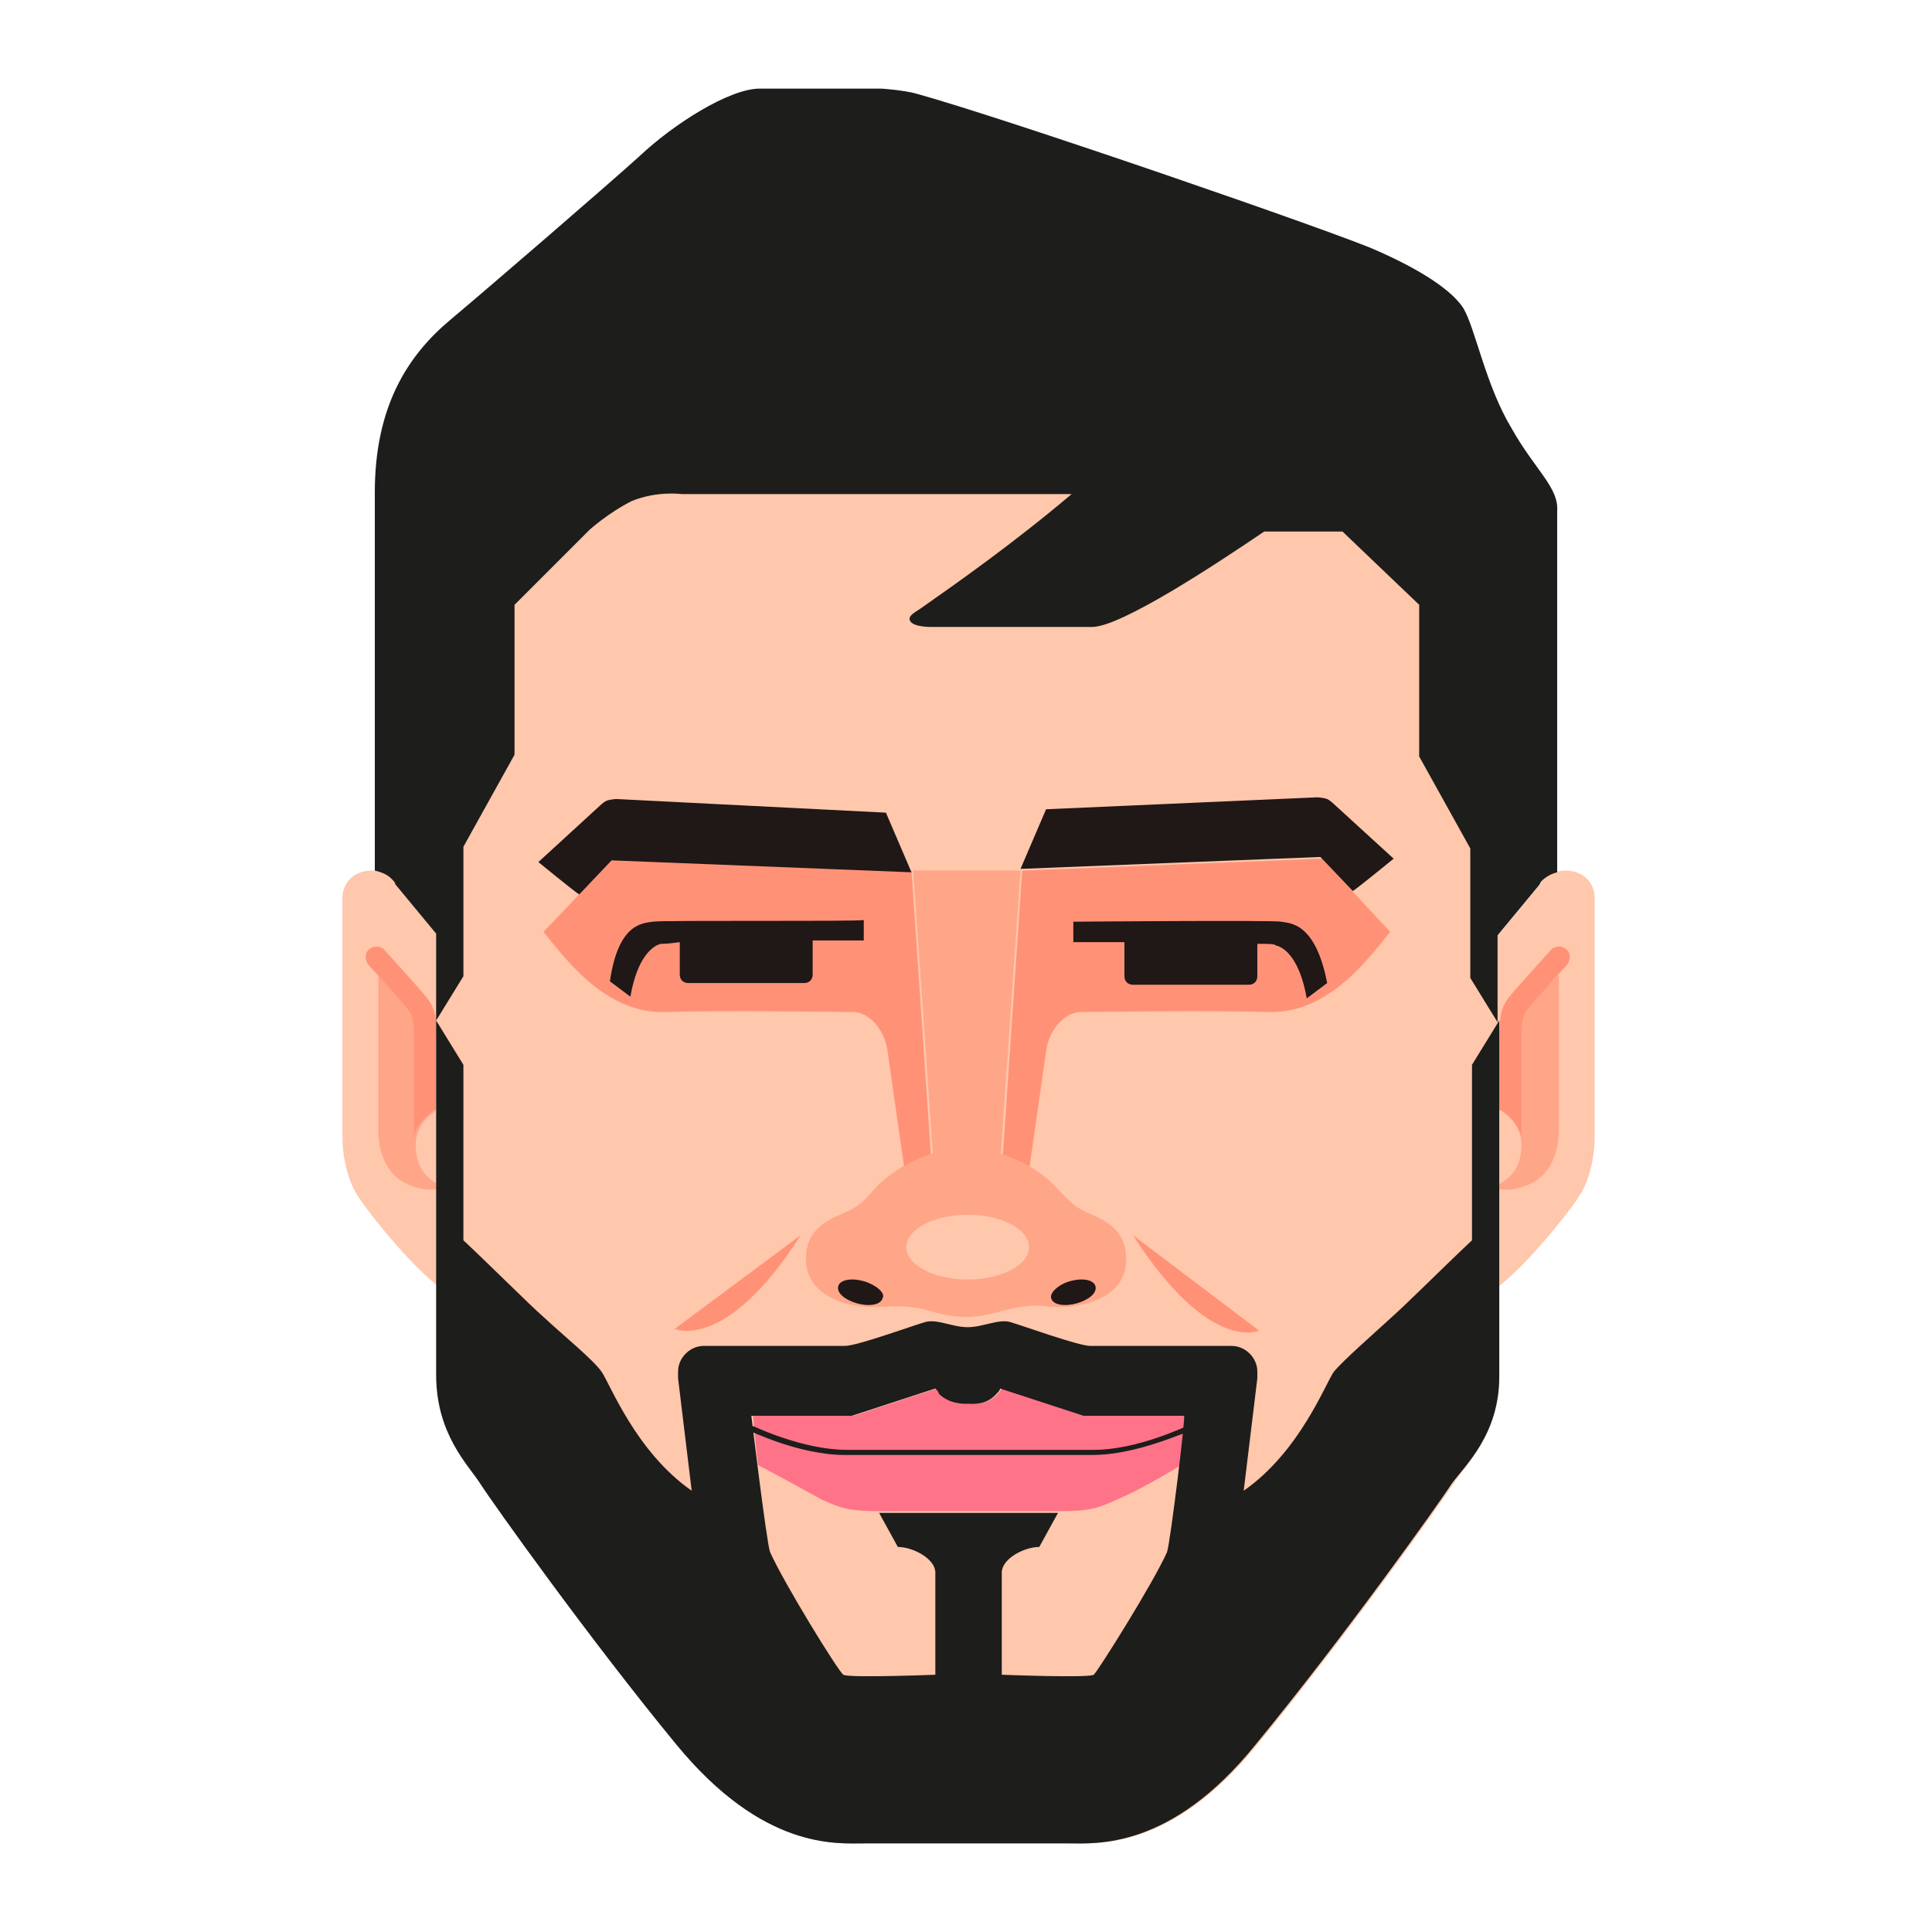 <?xml version="1.0" encoding="utf-8"?>
<!-- Generator: Adobe Illustrator 21.1.0, SVG Export Plug-In . SVG Version: 6.00 Build 0)  -->
<svg version="1.1" id="Capa_1" xmlns="http://www.w3.org/2000/svg" xmlns:xlink="http://www.w3.org/1999/xlink" x="0px" y="0px"
	 viewBox="0 0 113.4 113.4" style="enable-background:new 0 0 113.4 113.4;" xml:space="preserve">
<style type="text/css">
	.st0{fill:#FFC7AC;}
	.st1{fill:#FFA688;}
	.st2{fill:#FF9276;}
	.st3{fill:#201717;}
	.st4{fill:#FF7389;}
	.st5{fill:#1D1D1B;}
</style>
<g id="Tito">
	<path class="st0" d="M25.7,27.6v34.3h0v9.4c0,0,0,3.6,0,6.8v2.6c0,3.5,1.9,5.3,2.6,6.4c0.7,1.1,6.4,9.1,11.5,15.3s9.4,5.8,11,5.8
		c1.6,0,6,0,6,0s4.4,0,6,0c1.6,0,6,0.4,11-5.8c5.1-6.2,10.8-14.2,11.5-15.3C86,86,88,84.2,88,80.8v-2.6c0-3.2,0-6.8,0-6.8V27.6H25.7
		z"/>
	<g id="Oreja_izq_1_">
		<polygon class="st1" points="27,70.1 21.9,70.1 21.9,56.8 25.6,56.8 25.6,69.1 		"/>
		<path class="st0" d="M27.4,64.6c-0.2,0-0.4,0-0.6,0.1c0,0,0,0,0,0c-1.3,0.3-2.4,1.2-2.4,2.5c0,1.5,0.8,2.1,1.7,2.5
			c-0.3,0.1-1.1,0.3-2.2-0.2c-1.3-0.6-1.7-2-1.7-3.2c0-1.2,0-9.1,0-9.1l3.5,3.5v-5.9l-2.4-2.9c-0.1-0.1-0.1-0.2-0.2-0.3
			c-0.3-0.3-0.8-0.5-1.3-0.5c-1,0-1.7,0.7-1.7,1.6c0,0,0,13.9,0,14.1c0,0.1,0,2,0.9,3.4c0.7,1.1,3.6,4.7,5.3,5.7
			c0,0,0.3,0.3,0.9,0.3c0.5,0,1-0.2,1.2-0.6V64.8C28,64.7,27.7,64.6,27.4,64.6z"/>
		<path class="st2" d="M25,58.5c-0.4-0.5-2.3-2.6-2.4-2.7c-0.2-0.3-0.7-0.3-0.9-0.1c-0.3,0.2-0.3,0.6-0.1,0.9c0,0,2,2.2,2.3,2.6
			c0.3,0.3,0.4,0.7,0.4,1.9v5.5c0,0.1,0,0.1,0,0.2c0.1-0.7,0.6-1.3,1.3-1.7v-4C25.7,59.7,25.5,59.1,25,58.5z"/>
	</g>
	<g id="Oreja_der_2_">
		<polygon class="st1" points="86.7,70.1 91.8,70.1 91.8,56.8 88,56.8 88,69.1 		"/>
		<path class="st0" d="M86.3,64.6c0.2,0,0.4,0,0.6,0.1c0,0,0,0,0,0c1.3,0.3,2.4,1.2,2.4,2.5c0,1.5-0.8,2.1-1.7,2.5
			c0.3,0.1,1.1,0.3,2.2-0.2c1.3-0.6,1.7-2,1.7-3.2s0-9.1,0-9.1L88,60.7v-5.9l2.4-2.9c0.1-0.1,0.1-0.2,0.2-0.3
			c0.3-0.3,0.8-0.5,1.3-0.5c1,0,1.7,0.7,1.7,1.6c0,0,0,13.8,0,14.1c0,0.1,0,2-0.9,3.4c-0.7,1.1-3.6,4.7-5.3,5.7c0,0-0.3,0.3-0.9,0.3
			c-0.5,0-1-0.2-1.2-0.6V64.8C85.6,64.7,85.9,64.6,86.3,64.6z"/>
		<path class="st2" d="M88.6,58.5c0.4-0.5,2.3-2.6,2.4-2.7c0.2-0.3,0.7-0.3,0.9-0.1c0.3,0.2,0.3,0.6,0.1,0.9c0,0-2,2.2-2.3,2.6
			c-0.3,0.3-0.4,0.7-0.4,1.9v5.5c0,0.1,0,0.1,0,0.2c-0.1-0.7-0.6-1.3-1.3-1.7v-4C88,59.7,88.1,59.1,88.6,58.5z"/>
	</g>
	<g id="ojos">
		<path class="st2" d="M77.6,50.4l-17.6,0.7l-1.2,17.6h1.6c0,0,0.8-5.6,1-7c0.2-1.5,1.3-2.3,2-2.3s7.6-0.1,11.1,0
			c3.6,0.1,6-3.4,7.1-4.7L77.6,50.4z M36,50.4l-4.1,4.3c1.1,1.3,3.5,4.8,7.1,4.7c3.6-0.1,10.4,0,11.1,0c0.8,0,1.8,0.9,2,2.3
			c0.2,1.5,1,7,1,7h1.6l-1.2-17.6L36,50.4z"/>
		<path class="st3" d="M75.2,54.1c-0.5-0.1-12.2,0-12.2,0l0,1.2c0,0,1.2,0,3,0v2c0,0.3,0.2,0.5,0.5,0.5h6.8c0.3,0,0.5-0.2,0.5-0.5
			v-1.9c0.7,0,1,0,1.1,0.1c0.5,0.1,1.4,0.8,1.8,3.1l1.2-0.9C77.2,54.1,75.7,54.2,75.2,54.1z M78.3,47.2c0,0-0.2-0.2-0.4-0.3
			c-0.3-0.1-0.6-0.1-0.6-0.1l-15.9,0.7l-1.5,3.5l17.6-0.7l1.9,2c0.2-0.1,2.4-1.9,2.4-1.9L78.3,47.2z M38.3,54.1
			c-0.5,0.1-2,0-2.5,3.5l1.2,0.9c0.4-2.3,1.3-3,1.8-3.1c0.1,0,0.4,0,1.1-0.1v1.9c0,0.3,0.2,0.5,0.5,0.5h6.8c0.3,0,0.5-0.2,0.5-0.5
			v-2c1.7,0,3,0,3,0l0-1.2C50.5,54.1,38.8,54,38.3,54.1z M36.2,46.9c0,0-0.3,0-0.6,0.1c-0.2,0.1-0.4,0.3-0.4,0.3l-3.6,3.3
			c0,0,2.2,1.8,2.4,1.9l1.9-2l17.6,0.7l-1.5-3.5L36.2,46.9z"/>
	</g>
	<g id="Nariz_1_">
		<path class="st1" d="M64.1,71.3c-1.2-0.5-1.3-0.8-2.2-1.7c-0.8-0.9-2.9-2.2-5.2-2.2c-2.3,0-4.3,1.3-5.2,2.2
			c-0.8,0.9-1,1.2-2.2,1.7s-2,1.2-2,2.6s1,2.2,2.3,2.6c1.2,0.3,1.7,0.2,2.2,0.2c0.5,0,1.2-0.1,2.2,0.1c0.9,0.2,1.5,0.5,2.7,0.5
			c1.1,0,1.8-0.3,2.7-0.5c1-0.2,1.7-0.2,2.2-0.1c0.5,0,1,0.1,2.2-0.2c1.4-0.4,2.3-1.2,2.3-2.6S65.3,71.8,64.1,71.3z"/>
		<polygon class="st1" points="53.6,51.1 54.9,69.8 58.6,69.8 59.9,51.1 		"/>
		<ellipse class="st0" cx="56.8" cy="73.2" rx="3.6" ry="1.9"/>
		<path class="st3" d="M64.3,75.5c-0.1-0.4-0.8-0.5-1.5-0.3c-0.7,0.2-1.2,0.7-1.1,1c0.1,0.4,0.8,0.5,1.5,0.3
			C63.9,76.3,64.4,75.9,64.3,75.5z M50.7,75.2c-0.7-0.2-1.4-0.1-1.5,0.3c-0.1,0.4,0.4,0.8,1.1,1c0.7,0.2,1.4,0.1,1.5-0.3
			C52,75.9,51.4,75.4,50.7,75.2z"/>
	</g>
	<g id="Boca">
		<path class="st4" d="M63.7,83.1l-4.9-1.6c-0.6,1-1.6,0.9-1.9,0.9s-1.4,0-1.9-0.9l-4.9,1.6h-5.9c0,0,0.1,1.3,0.3,2.9
			c0.6,0.3,2.8,1.5,3.7,2c1.1,0.5,1.6,0.7,3.4,0.7s5.3,0,5.3,0s3.4,0,5.3,0c1.8,0,2.3-0.2,3.4-0.7c1-0.4,3.1-1.6,3.7-2
			c0.2-1.6,0.3-2.9,0.3-2.9H63.7z"/>
		<path class="st5" d="M64.1,85.4H49.6c-2.7,0-5.5-1.4-5.6-1.4l0.2-0.3c0,0,2.9,1.4,5.5,1.4h14.5c2.6,0,5.4-1.4,5.5-1.4l0.2,0.3
			C69.6,84,66.8,85.4,64.1,85.4z"/>
		<path class="st2" d="M66.5,72.5c4.5,7,7.4,5.6,7.4,5.6L66.5,72.5z M47,72.5L39.6,78C39.6,78,42.6,79.4,47,72.5z"/>
	</g>
	<path class="st5" d="M86.4,72.8c-1.6,1.5-3.9,3.8-4.7,4.5c-1.2,1.1-2.8,2.5-3.4,3.2c-0.5,0.7-2,4.7-5.3,7l0.8-6.6
		c0-0.1,0-0.2,0-0.4c0-0.8-0.7-1.5-1.5-1.5c0,0-7.6,0-8.3,0c-0.7,0-4-1.2-4.7-1.4c-0.7-0.2-1.6,0.3-2.5,0.3s-1.8-0.5-2.5-0.3
		c-0.7,0.2-4,1.4-4.7,1.4c-0.7,0-8.3,0-8.3,0c-0.8,0-1.5,0.7-1.5,1.5c0,0.1,0,0.2,0,0.4l0.8,6.6c-3.3-2.3-4.8-6.3-5.3-7
		c-0.5-0.7-2.1-2-3.4-3.2c-0.8-0.7-3.1-3-4.7-4.5V62.5l-1.6-2.6v11.4c0,0,0,3.6,0,6.8v2.6c0,3.5,1.9,5.3,2.6,6.4
		c0.7,1.1,6.4,9.1,11.5,15.3s9.4,5.8,11,5.8c1.6,0,6,0,6,0s4.4,0,6,0c1.6,0,6,0.4,11-5.8c5.1-6.2,10.8-14.2,11.5-15.3
		C86,86,88,84.2,88,80.8v-2.6c0-3.2,0-6.8,0-6.8V59.9l-1.6,2.6V72.8z M68.5,91.1c-0.8,1.8-4,6.9-4.3,7.2c-0.3,0.2-5.4,0-5.4,0
		s0-5.2,0-6c0-0.8,1.3-1.5,2.2-1.5l1.1-2H51.6l1.1,2c0.9,0,2.2,0.7,2.2,1.5c0,0.8,0,6,0,6s-5.1,0.2-5.4,0c-0.3-0.2-3.5-5.4-4.3-7.2
		c-0.2-0.5-1.1-8-1.1-8h5.9l4.9-1.6l0,0l0,0c0.1,0.1,0.2,0.2,0.2,0.3c0.6,0.6,1.4,0.6,1.7,0.6l0,0l0,0c0.3,0,1.1,0.1,1.7-0.6
		c0.1-0.1,0.2-0.2,0.2-0.3l0,0l0,0l4.9,1.6h5.9C69.6,83.1,68.7,90.5,68.5,91.1z M88.7,25.1c-1.5-2.5-2.1-5.8-2.8-7
		c-0.7-1.1-2.6-2.3-5.1-3.4c-2.2-1-21.6-7.7-27-9.2c-0.7-0.2-2-0.3-2.1-0.3h-7.1c-1.8,0-5.1,2.1-7.1,4c-2,1.8-8.6,7.5-11.1,9.6
		S22,23.9,22,28.9v22.2c0.4,0.1,0.7,0.2,1,0.5c0.1,0.1,0.2,0.2,0.2,0.3l2.4,2.9h0l0,0v5.1l1.6-2.6v-7.6l3-5.4v-8.8l4.4-4.4
		c0,0,1.1-1,2.5-1.7C38.6,28.8,40,29,40,29h22.9c-3.3,2.8-6.7,5.2-8.7,6.6c-0.4,0.3-0.9,0.5-0.8,0.8c0.1,0.3,0.7,0.4,1.3,0.4h9.4
		c1.7,0,7.3-3.7,10.1-5.6h4.6l4.5,4.3v8.9l3,5.4v1.3h0v6.3l1.6,2.6v-5.1l0,0l2.4-2.9c0.1-0.1,0.1-0.2,0.2-0.3
		c0.2-0.2,0.5-0.4,0.9-0.5V30C91.5,28.6,90.1,27.6,88.7,25.1z"/>
</g>
</svg>
